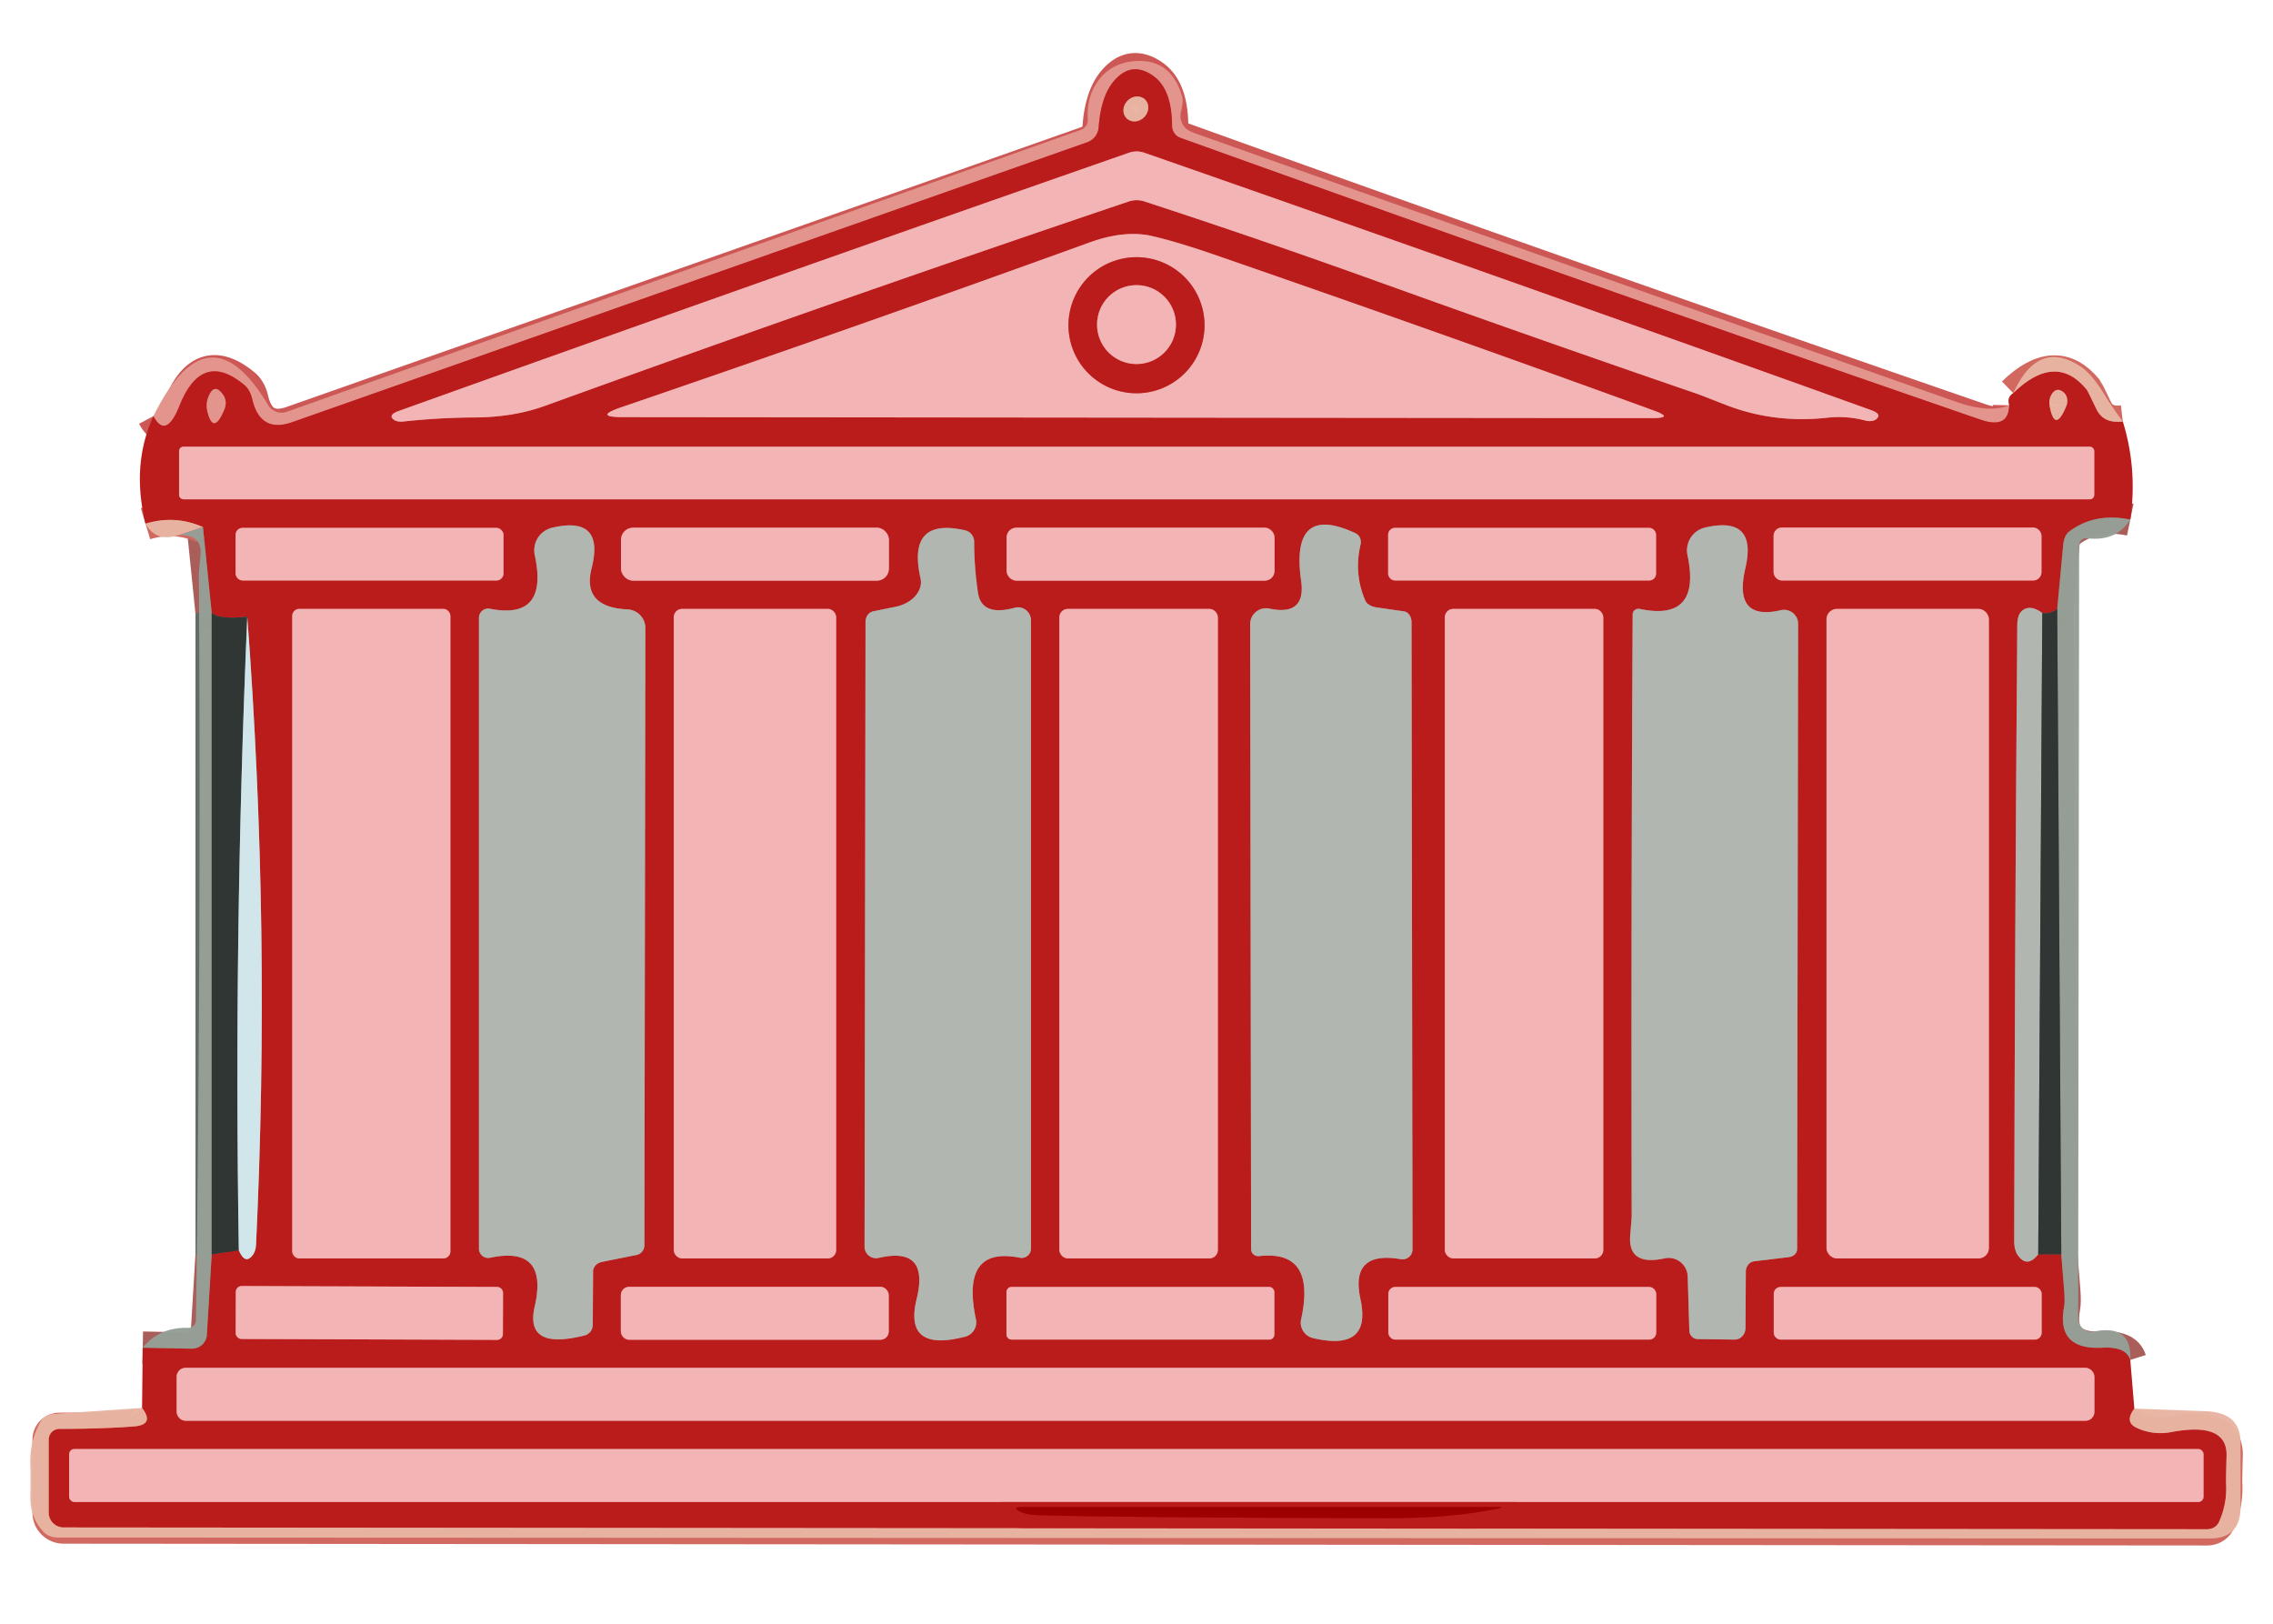 <?xml version="1.0" encoding="UTF-8" standalone="no"?>
<!DOCTYPE svg PUBLIC "-//W3C//DTD SVG 1.1//EN" "http://www.w3.org/Graphics/SVG/1.1/DTD/svg11.dtd">
<svg xmlns="http://www.w3.org/2000/svg" version="1.1" viewBox="0 0 140 100">
<g stroke-width="2.00" fill="none" stroke-linecap="butt">
<path stroke="#cd5754" stroke-opacity="0.996" vector-effect="non-scaling-stroke" d="
  M 123.75 24.96
  Q 123.72 26.45 121.97 25.84
  Q 97.21 17.30 72.71 8.49
  A 0.79 0.78 -81.0 0 1 72.19 7.76
  Q 72.18 5.49 71.04 4.68
  Q 69.69 3.72 68.61 4.99
  Q 67.81 5.92 67.67 7.84
  A 1.06 1.05 82.4 0 1 66.97 8.76
  Q 42.41 17.41 18.00 26.00
  Q 16.02 26.70 15.53 24.56
  A 1.72 1.16 -85.2 0 0 15.06 23.72
  Q 12.44 21.53 11.06 24.98
  Q 10.22 27.08 9.45 25.63"
/>
<path stroke="#d1675e" stroke-opacity="0.988" vector-effect="non-scaling-stroke" d="
  M 124.00 24.21
  Q 126.62 21.66 128.54 24.01
  Q 128.58 24.06 129.13 25.21
  Q 129.56 26.10 130.75 25.96"
/>
<path stroke="#a85c58" stroke-opacity="0.988" vector-effect="non-scaling-stroke" d="
  M 131.21 32.00
  Q 129.02 31.55 127.44 32.74
  A 1.25 0.76 82.9 0 0 127.08 33.55
  L 126.71 37.50"
/>
<path stroke="#752927" vector-effect="non-scaling-stroke" d="
  M 126.71 37.50
  Q 126.30 37.83 125.79 37.75"
/>
<path stroke="#b66966" vector-effect="non-scaling-stroke" d="
  M 125.79 37.75
  Q 125.05 37.21 124.56 37.60
  Q 124.25 37.85 124.25 38.51
  Q 124.10 57.47 124.06 76.43
  Q 124.06 77.04 124.33 77.37
  Q 124.88 78.08 125.54 77.25"
/>
<path stroke="#752927" vector-effect="non-scaling-stroke" d="
  M 125.54 77.25
  L 126.96 77.25"
/>
<path stroke="#a85c58" stroke-opacity="0.988" vector-effect="non-scaling-stroke" d="
  M 126.96 77.25
  L 127.14 79.51
  Q 127.19 80.20 127.13 80.50
  Q 126.64 83.15 129.50 83.00
  Q 130.95 82.92 131.21 83.75"
/>
<path stroke="#d1675e" stroke-opacity="0.988" vector-effect="non-scaling-stroke" d="
  M 131.46 86.75
  Q 130.84 87.57 131.59 87.93
  A 3.48 3.44 51.9 0 0 133.71 88.20
  Q 137.19 87.54 137.14 89.65
  Q 137.10 91.09 137.11 91.36
  Q 137.18 92.62 136.67 93.74
  A 0.82 0.75 11.0 0 1 135.94 94.18
  L 3.92 94.07
  A 0.92 0.91 -0.0 0 1 3.00 93.16
  L 3.00 88.66
  A 0.66 0.66 3.8 0 1 3.66 88.00
  Q 6.25 88.00 8.24 87.85
  Q 9.54 87.75 8.75 86.71"
/>
<path stroke="#a85c58" stroke-opacity="0.988" vector-effect="non-scaling-stroke" d="
  M 8.79 83.00
  L 11.79 83.06
  A 0.93 0.90 2.2 0 0 12.74 82.21
  L 13.04 77.25"
/>
<path stroke="#752927" vector-effect="non-scaling-stroke" d="
  M 13.04 77.25
  L 14.71 77.00"
/>
<path stroke="#c68183" vector-effect="non-scaling-stroke" d="
  M 14.71 77.00
  Q 15.10 77.92 15.57 77.29
  Q 15.75 77.05 15.77 76.66
  Q 16.69 57.33 15.23 37.98"
/>
<path stroke="#752927" vector-effect="non-scaling-stroke" d="
  M 15.23 37.98
  Q 13.49 38.17 13.04 37.75"
/>
<path stroke="#a85c58" stroke-opacity="0.988" vector-effect="non-scaling-stroke" d="
  M 13.04 37.75
  L 12.50 32.46"
/>
<path stroke="#d1675e" stroke-opacity="0.988" vector-effect="non-scaling-stroke" d="
  M 12.50 32.46
  Q 10.78 31.70 8.96 32.25"
/>
<path stroke="#818e8f" vector-effect="non-scaling-stroke" d="
  M 15.23 37.98
  Q 14.39 57.57 14.71 77.00"
/>
<path stroke="#626a64" stroke-opacity="0.988" vector-effect="non-scaling-stroke" d="
  M 13.04 37.75
  L 13.04 77.25"
/>
<path stroke="#626a64" stroke-opacity="0.988" vector-effect="non-scaling-stroke" d="
  M 126.96 77.25
  L 126.71 37.50"
/>
<path stroke="#717672" vector-effect="non-scaling-stroke" d="
  M 125.79 37.75
  L 125.54 77.25"
/>
<path stroke="#d1675e" stroke-opacity="0.988" vector-effect="non-scaling-stroke" d="
  M 69.396 7.292
  A 0.81 0.72 134.1 0 0 70.477 7.211
  A 0.81 0.72 134.1 0 0 70.524 6.128
  A 0.81 0.72 134.1 0 0 69.443 6.209
  A 0.81 0.72 134.1 0 0 69.396 7.292"
/>
<path stroke="#d66868" vector-effect="non-scaling-stroke" d="
  M 84.92 17.36
  Q 94.70 20.88 104.52 24.25
  Q 104.59 24.27 106.33 24.95
  Q 109.28 26.08 112.50 25.73
  Q 113.73 25.59 114.89 25.90
  A 0.86 0.55 24.8 0 0 115.57 25.81
  Q 115.93 25.50 115.25 25.26
  Q 93.13 17.31 70.49 9.41
  A 1.44 1.44 -45.5 0 0 69.53 9.41
  Q 46.97 17.28 24.56 25.31
  Q 23.92 25.54 24.21 25.81
  A 0.85 0.50 -17.0 0 0 24.84 25.96
  Q 27.06 25.72 29.28 25.71
  Q 31.65 25.69 33.58 24.99
  Q 51.48 18.50 69.52 12.41
  A 1.56 1.50 -44.4 0 1 70.47 12.40
  Q 77.73 14.77 84.92 17.36"
/>
<path stroke="#d66868" vector-effect="non-scaling-stroke" d="
  M 74.81 15.69
  Q 72.52 14.90 70.97 14.54
  Q 69.28 14.15 67.12 14.93
  Q 52.76 20.13 38.30 25.07
  Q 36.48 25.69 38.40 25.69
  L 101.76 25.75
  Q 103.15 25.75 101.85 25.28
  Q 88.41 20.39 74.81 15.69"
/>
<path stroke="#cd5754" stroke-opacity="0.996" vector-effect="non-scaling-stroke" d="
  M 12.78 25.36
  Q 13.15 26.83 13.82 25.21
  A 0.95 0.84 -53.0 0 0 13.75 24.33
  Q 13.18 23.50 12.81 24.51
  Q 12.67 24.92 12.78 25.36"
/>
<path stroke="#d1675e" stroke-opacity="0.988" vector-effect="non-scaling-stroke" d="
  M 126.26 25.09
  Q 126.58 26.66 127.26 25.03
  A 0.80 0.67 -59.6 0 0 127.12 24.18
  Q 126.67 23.79 126.36 24.30
  Q 126.16 24.63 126.26 25.09"
/>
<path stroke="#d66868" vector-effect="non-scaling-stroke" d="
  M 128.99 27.78
  A 0.27 0.27 0.0 0 0 128.72 27.51
  L 11.30 27.51
  A 0.27 0.27 0.0 0 0 11.03 27.78
  L 11.03 30.48
  A 0.27 0.27 0.0 0 0 11.30 30.75
  L 128.72 30.75
  A 0.27 0.27 0.0 0 0 128.99 30.48
  L 128.99 27.78"
/>
<path stroke="#d66868" vector-effect="non-scaling-stroke" d="
  M 31.01 32.94
  A 0.43 0.43 0.0 0 0 30.58 32.51
  L 14.94 32.51
  A 0.43 0.43 0.0 0 0 14.51 32.94
  L 14.51 35.32
  A 0.43 0.43 0.0 0 0 14.94 35.75
  L 30.58 35.75
  A 0.43 0.43 0.0 0 0 31.01 35.32
  L 31.01 32.94"
/>
<path stroke="#b66966" vector-effect="non-scaling-stroke" d="
  M 37.06 77.72
  L 39.20 77.29
  A 0.61 0.61 -5.8 0 0 39.69 76.69
  L 39.75 38.68
  A 1.15 1.15 1.3 0 0 38.65 37.53
  Q 35.83 37.40 36.44 34.99
  Q 37.26 31.74 34.01 32.50
  A 1.43 1.43 77.3 0 0 32.94 34.20
  Q 33.80 38.20 30.18 37.49
  A 0.57 0.57 -84.2 0 0 29.50 38.05
  L 29.50 76.90
  A 0.57 0.57 83.9 0 0 30.19 77.46
  Q 33.80 76.70 32.93 80.48
  Q 32.31 83.19 36.02 82.24
  A 0.68 0.66 82.8 0 0 36.51 81.59
  L 36.53 78.30
  A 0.67 0.59 -6.2 0 1 37.06 77.72"
/>
<path stroke="#d66868" vector-effect="non-scaling-stroke" d="
  M 54.75 33.24
  A 0.74 0.74 0.0 0 0 54.01 32.50
  L 38.99 32.50
  A 0.74 0.74 0.0 0 0 38.25 33.24
  L 38.25 35.02
  A 0.74 0.74 0.0 0 0 38.99 35.76
  L 54.01 35.76
  A 0.74 0.74 0.0 0 0 54.75 35.02
  L 54.75 33.24"
/>
<path stroke="#b66966" vector-effect="non-scaling-stroke" d="
  M 55.20 37.36
  L 53.78 37.65
  A 0.68 0.59 84.8 0 0 53.31 38.30
  L 53.25 76.78
  A 0.71 0.71 -6.5 0 0 54.12 77.47
  Q 57.26 76.74 56.46 79.99
  Q 55.64 83.31 59.45 82.32
  A 0.91 0.91 76.7 0 0 60.11 81.25
  Q 59.15 76.73 62.81 77.46
  A 0.58 0.57 5.8 0 0 63.50 76.90
  L 63.50 38.20
  A 0.80 0.79 82.5 0 0 62.50 37.43
  Q 60.44 37.99 60.23 36.47
  Q 60.00 34.88 60.00 33.36
  A 0.72 0.71 -84.0 0 0 59.44 32.66
  Q 55.84 31.84 56.70 35.63
  A 1.82 1.37 -12.1 0 1 55.20 37.36"
/>
<path stroke="#d66868" vector-effect="non-scaling-stroke" d="
  M 78.50 33.10
  A 0.60 0.60 0.0 0 0 77.90 32.50
  L 62.60 32.50
  A 0.60 0.60 0.0 0 0 62.00 33.10
  L 62.00 35.16
  A 0.60 0.60 0.0 0 0 62.60 35.76
  L 77.90 35.76
  A 0.60 0.60 0.0 0 0 78.50 35.16
  L 78.50 33.10"
/>
<path stroke="#b66966" vector-effect="non-scaling-stroke" d="
  M 84.09 36.98
  Q 83.38 35.33 83.80 33.54
  A 0.63 0.58 -71.2 0 0 83.49 32.84
  Q 79.46 30.96 80.14 35.77
  Q 80.45 37.96 78.18 37.48
  A 0.98 0.98 5.8 0 0 77.00 38.44
  L 77.06 76.93
  A 0.44 0.43 -3.5 0 0 77.55 77.36
  Q 81.08 76.96 80.14 81.25
  A 0.98 0.97 12.8 0 0 80.88 82.41
  Q 84.51 83.26 83.79 79.99
  Q 83.15 77.01 86.28 77.55
  A 0.62 0.61 4.8 0 0 87.00 76.95
  L 86.94 38.32
  A 0.69 0.54 -87.3 0 0 86.47 37.65
  L 84.80 37.41
  A 0.96 0.65 -2.7 0 1 84.09 36.98"
/>
<path stroke="#d66868" vector-effect="non-scaling-stroke" d="
  M 102.00 32.93
  A 0.42 0.42 0.0 0 0 101.58 32.51
  L 85.92 32.51
  A 0.42 0.42 0.0 0 0 85.50 32.93
  L 85.50 35.33
  A 0.42 0.42 0.0 0 0 85.92 35.75
  L 101.58 35.75
  A 0.42 0.42 0.0 0 0 102.00 35.33
  L 102.00 32.93"
/>
<path stroke="#b66966" vector-effect="non-scaling-stroke" d="
  M 108.04 77.68
  L 110.19 77.42
  A 0.57 0.48 -4.0 0 0 110.69 76.93
  L 110.75 38.42
  A 0.87 0.86 -6.6 0 0 109.68 37.58
  Q 106.74 38.26 107.50 35.00
  Q 108.26 31.74 105.02 32.49
  A 1.44 1.44 77.4 0 0 103.94 34.20
  Q 104.80 38.30 100.99 37.50
  A 0.36 0.35 6.0 0 0 100.56 37.84
  Q 100.46 56.36 100.50 74.91
  Q 100.50 75.00 100.41 76.07
  Q 100.25 77.99 102.52 77.50
  A 1.18 1.17 82.7 0 1 103.95 78.61
  L 104.05 81.94
  A 0.54 0.52 89.4 0 0 104.57 82.47
  L 106.84 82.50
  A 0.72 0.67 -90.0 0 0 107.51 81.78
  L 107.53 78.31
  A 0.65 0.58 87.6 0 1 108.04 77.68"
/>
<path stroke="#d66868" vector-effect="non-scaling-stroke" d="
  M 125.74 33.00
  A 0.51 0.51 0.0 0 0 125.23 32.49
  L 109.75 32.49
  A 0.51 0.51 0.0 0 0 109.24 33.00
  L 109.24 35.24
  A 0.51 0.51 0.0 0 0 109.75 35.75
  L 125.23 35.75
  A 0.51 0.51 0.0 0 0 125.74 35.24
  L 125.74 33.00"
/>
<path stroke="#d66868" vector-effect="non-scaling-stroke" d="
  M 27.74 37.93
  A 0.43 0.43 0.0 0 0 27.31 37.50
  L 18.43 37.50
  A 0.43 0.43 0.0 0 0 18.00 37.93
  L 18.00 77.07
  A 0.43 0.43 0.0 0 0 18.43 77.50
  L 27.31 77.50
  A 0.43 0.43 0.0 0 0 27.74 77.07
  L 27.74 37.93"
/>
<path stroke="#d66868" vector-effect="non-scaling-stroke" d="
  M 51.50 38.01
  A 0.51 0.51 0.0 0 0 50.99 37.50
  L 42.01 37.50
  A 0.51 0.51 0.0 0 0 41.50 38.01
  L 41.50 76.99
  A 0.51 0.51 0.0 0 0 42.01 77.50
  L 50.99 77.50
  A 0.51 0.51 0.0 0 0 51.50 76.99
  L 51.50 38.01"
/>
<path stroke="#d66868" vector-effect="non-scaling-stroke" d="
  M 75.01 38.02
  A 0.52 0.52 0.0 0 0 74.49 37.50
  L 65.77 37.50
  A 0.52 0.52 0.0 0 0 65.25 38.02
  L 65.25 76.98
  A 0.52 0.52 0.0 0 0 65.77 77.50
  L 74.49 77.50
  A 0.52 0.52 0.0 0 0 75.01 76.98
  L 75.01 38.02"
/>
<path stroke="#d66868" vector-effect="non-scaling-stroke" d="
  M 98.75 38.02
  A 0.52 0.52 0.0 0 0 98.23 37.50
  L 89.51 37.50
  A 0.52 0.52 0.0 0 0 88.99 38.02
  L 88.99 76.98
  A 0.52 0.52 0.0 0 0 89.51 77.50
  L 98.23 77.50
  A 0.52 0.52 0.0 0 0 98.75 76.98
  L 98.75 38.02"
/>
<path stroke="#d66868" vector-effect="non-scaling-stroke" d="
  M 122.50 38.14
  A 0.64 0.64 0.0 0 0 121.86 37.50
  L 113.14 37.50
  A 0.64 0.64 0.0 0 0 112.50 38.14
  L 112.50 76.86
  A 0.64 0.64 0.0 0 0 113.14 77.50
  L 121.86 77.50
  A 0.64 0.64 0.0 0 0 122.50 76.86
  L 122.50 38.14"
/>
<path stroke="#d66868" vector-effect="non-scaling-stroke" d="
  M 30.984 79.619
  A 0.36 0.36 0.0 0 0 30.626 79.257
  L 14.886 79.203
  A 0.36 0.36 0.0 0 0 14.524 79.561
  L 14.516 82.101
  A 0.36 0.36 0.0 0 0 14.874 82.463
  L 30.614 82.517
  A 0.36 0.36 0.0 0 0 30.976 82.159
  L 30.984 79.619"
/>
<path stroke="#d66868" vector-effect="non-scaling-stroke" d="
  M 54.74 79.76
  A 0.51 0.51 0.0 0 0 54.23 79.25
  L 38.75 79.25
  A 0.51 0.51 0.0 0 0 38.24 79.76
  L 38.24 82.00
  A 0.51 0.51 0.0 0 0 38.75 82.51
  L 54.23 82.51
  A 0.51 0.51 0.0 0 0 54.74 82.00
  L 54.74 79.76"
/>
<path stroke="#d66868" vector-effect="non-scaling-stroke" d="
  M 78.49 79.57
  A 0.31 0.31 0.0 0 0 78.18 79.26
  L 62.30 79.26
  A 0.31 0.31 0.0 0 0 61.99 79.57
  L 61.99 82.19
  A 0.31 0.31 0.0 0 0 62.30 82.50
  L 78.18 82.50
  A 0.31 0.31 0.0 0 0 78.49 82.19
  L 78.49 79.57"
/>
<path stroke="#d66868" vector-effect="non-scaling-stroke" d="
  M 102.01 79.69
  A 0.43 0.43 0.0 0 0 101.58 79.26
  L 85.94 79.26
  A 0.43 0.43 0.0 0 0 85.51 79.69
  L 85.51 82.07
  A 0.43 0.43 0.0 0 0 85.94 82.50
  L 101.58 82.50
  A 0.43 0.43 0.0 0 0 102.01 82.07
  L 102.01 79.69"
/>
<path stroke="#d66868" vector-effect="non-scaling-stroke" d="
  M 125.75 79.68
  A 0.42 0.42 0.0 0 0 125.33 79.26
  L 109.67 79.26
  A 0.42 0.42 0.0 0 0 109.25 79.68
  L 109.25 82.08
  A 0.42 0.42 0.0 0 0 109.67 82.50
  L 125.33 82.50
  A 0.42 0.42 0.0 0 0 125.75 82.08
  L 125.75 79.68"
/>
<path stroke="#d66868" vector-effect="non-scaling-stroke" d="
  M 129.00 84.79
  A 0.55 0.55 0.0 0 0 128.45 84.24
  L 11.43 84.24
  A 0.55 0.55 0.0 0 0 10.88 84.79
  L 10.88 86.95
  A 0.55 0.55 0.0 0 0 11.43 87.50
  L 128.45 87.50
  A 0.55 0.55 0.0 0 0 129.00 86.95
  L 129.00 84.79"
/>
<path stroke="#d66868" vector-effect="non-scaling-stroke" d="
  M 135.72 89.56
  A 0.32 0.32 0.0 0 0 135.40 89.24
  L 4.58 89.24
  A 0.32 0.32 0.0 0 0 4.26 89.56
  L 4.26 92.18
  A 0.32 0.32 0.0 0 0 4.58 92.50
  L 135.40 92.50
  A 0.32 0.32 0.0 0 0 135.72 92.18
  L 135.72 89.56"
/>
<path stroke="#ab0e0e" vector-effect="non-scaling-stroke" d="
  M 63.94 93.31
  Q 68.84 93.46 85.25 93.50
  Q 89.35 93.51 92.19 92.92
  Q 92.74 92.81 92.19 92.81
  L 63.05 92.81
  Q 62.19 92.81 62.94 93.14
  Q 63.29 93.29 63.94 93.31"
/>
<path stroke="#d66868" vector-effect="non-scaling-stroke" d="
  M 74.19 20.03
  A 4.19 4.19 0.0 0 0 70.00 15.84
  A 4.19 4.19 0.0 0 0 65.81 20.03
  A 4.19 4.19 0.0 0 0 70.00 24.22
  A 4.19 4.19 0.0 0 0 74.19 20.03"
/>
<path stroke="#d66868" vector-effect="non-scaling-stroke" d="
  M 72.43 19.99
  A 2.43 2.43 0.0 0 0 70.00 17.56
  A 2.43 2.43 0.0 0 0 67.57 19.99
  A 2.43 2.43 0.0 0 0 70.00 22.42
  A 2.43 2.43 0.0 0 0 72.43 19.99"
/>
</g>
<path fill="#e1948d" fill-opacity="0.992" d="
  M 123.75 24.96
  Q 123.72 26.45 121.97 25.84
  Q 97.21 17.30 72.71 8.49
  A 0.79 0.78 -81.0 0 1 72.19 7.76
  Q 72.18 5.49 71.04 4.68
  Q 69.69 3.72 68.61 4.99
  Q 67.81 5.92 67.67 7.84
  A 1.06 1.05 82.4 0 1 66.97 8.76
  Q 42.41 17.41 18.00 26.00
  Q 16.02 26.70 15.53 24.56
  A 1.72 1.16 -85.2 0 0 15.06 23.72
  Q 12.44 21.53 11.06 24.98
  Q 10.22 27.08 9.45 25.63
  Q 12.83 18.77 16.51 24.94
  A 0.97 0.97 64.7 0 0 17.67 25.36
  L 66.59 7.99
  A 0.68 0.62 78.7 0 0 67.00 7.31
  Q 66.91 5.93 67.70 4.90
  Q 68.43 3.94 69.73 3.78
  Q 72.09 3.50 72.82 5.96
  A 1.46 0.35 -71.7 0 1 72.74 6.89
  Q 72.63 7.35 72.91 7.76
  Q 73.10 8.03 73.58 8.20
  Q 97.03 16.50 120.50 24.75
  Q 122.52 25.46 123.75 24.96
  Z"
/>
<path fill="#ba1b1b" d="
  M 123.75 24.96
  Q 123.60 24.46 124.00 24.21
  Q 126.62 21.66 128.54 24.01
  Q 128.58 24.06 129.13 25.21
  Q 129.56 26.10 130.75 25.96
  Q 131.66 28.90 131.21 32.00
  Q 129.02 31.55 127.44 32.74
  A 1.25 0.76 82.9 0 0 127.08 33.55
  L 126.71 37.50
  Q 126.30 37.83 125.79 37.75
  Q 125.05 37.21 124.56 37.60
  Q 124.25 37.85 124.25 38.51
  Q 124.10 57.47 124.06 76.43
  Q 124.06 77.04 124.33 77.37
  Q 124.88 78.08 125.54 77.25
  L 126.96 77.25
  L 127.14 79.51
  Q 127.19 80.20 127.13 80.50
  Q 126.64 83.15 129.50 83.00
  Q 130.95 82.92 131.21 83.75
  L 131.46 86.75
  Q 130.84 87.57 131.59 87.93
  A 3.48 3.44 51.9 0 0 133.71 88.20
  Q 137.19 87.54 137.14 89.65
  Q 137.10 91.09 137.11 91.36
  Q 137.18 92.62 136.67 93.74
  A 0.82 0.75 11.0 0 1 135.94 94.18
  L 3.92 94.07
  A 0.92 0.91 -0.0 0 1 3.00 93.16
  L 3.00 88.66
  A 0.66 0.66 3.8 0 1 3.66 88.00
  Q 6.25 88.00 8.24 87.85
  Q 9.54 87.75 8.75 86.71
  L 8.79 83.00
  L 11.79 83.06
  A 0.93 0.90 2.2 0 0 12.74 82.21
  L 13.04 77.25
  L 14.71 77.00
  Q 15.10 77.92 15.57 77.29
  Q 15.75 77.05 15.77 76.66
  Q 16.69 57.33 15.23 37.98
  Q 13.49 38.17 13.04 37.75
  L 12.50 32.46
  Q 10.78 31.70 8.96 32.25
  Q 8.08 28.61 9.45 25.63
  Q 10.22 27.08 11.06 24.98
  Q 12.44 21.53 15.06 23.72
  A 1.72 1.16 -85.2 0 1 15.53 24.56
  Q 16.02 26.70 18.00 26.00
  Q 42.41 17.41 66.97 8.76
  A 1.06 1.05 82.4 0 0 67.67 7.84
  Q 67.81 5.92 68.61 4.99
  Q 69.69 3.72 71.04 4.68
  Q 72.18 5.49 72.19 7.76
  A 0.79 0.78 -81.0 0 0 72.71 8.49
  Q 97.21 17.30 121.97 25.84
  Q 123.72 26.45 123.75 24.96
  Z
  M 69.396 7.292
  A 0.81 0.72 134.1 0 0 70.477 7.211
  A 0.81 0.72 134.1 0 0 70.524 6.128
  A 0.81 0.72 134.1 0 0 69.443 6.209
  A 0.81 0.72 134.1 0 0 69.396 7.292
  Z
  M 84.92 17.36
  Q 94.70 20.88 104.52 24.25
  Q 104.59 24.27 106.33 24.95
  Q 109.28 26.08 112.50 25.73
  Q 113.73 25.59 114.89 25.90
  A 0.86 0.55 24.8 0 0 115.57 25.81
  Q 115.93 25.50 115.25 25.26
  Q 93.13 17.31 70.49 9.41
  A 1.44 1.44 -45.5 0 0 69.53 9.41
  Q 46.97 17.28 24.56 25.31
  Q 23.92 25.54 24.21 25.81
  A 0.85 0.50 -17.0 0 0 24.84 25.96
  Q 27.06 25.72 29.28 25.71
  Q 31.65 25.69 33.58 24.99
  Q 51.48 18.50 69.52 12.41
  A 1.56 1.50 -44.4 0 1 70.47 12.40
  Q 77.73 14.77 84.92 17.36
  Z
  M 74.81 15.69
  Q 72.52 14.90 70.97 14.54
  Q 69.28 14.15 67.12 14.93
  Q 52.76 20.13 38.30 25.07
  Q 36.48 25.69 38.40 25.69
  L 101.76 25.75
  Q 103.15 25.75 101.85 25.28
  Q 88.41 20.39 74.81 15.69
  Z
  M 12.78 25.36
  Q 13.15 26.83 13.82 25.21
  A 0.95 0.84 -53.0 0 0 13.75 24.33
  Q 13.18 23.50 12.81 24.51
  Q 12.67 24.92 12.78 25.36
  Z
  M 126.26 25.09
  Q 126.58 26.66 127.26 25.03
  A 0.80 0.67 -59.6 0 0 127.12 24.18
  Q 126.67 23.79 126.36 24.30
  Q 126.16 24.63 126.26 25.09
  Z
  M 128.99 27.78
  A 0.27 0.27 0.0 0 0 128.72 27.51
  L 11.30 27.51
  A 0.27 0.27 0.0 0 0 11.03 27.78
  L 11.03 30.48
  A 0.27 0.27 0.0 0 0 11.30 30.75
  L 128.72 30.75
  A 0.27 0.27 0.0 0 0 128.99 30.48
  L 128.99 27.78
  Z
  M 31.01 32.94
  A 0.43 0.43 0.0 0 0 30.58 32.51
  L 14.94 32.51
  A 0.43 0.43 0.0 0 0 14.51 32.94
  L 14.51 35.32
  A 0.43 0.43 0.0 0 0 14.94 35.75
  L 30.58 35.75
  A 0.43 0.43 0.0 0 0 31.01 35.32
  L 31.01 32.94
  Z
  M 37.06 77.72
  L 39.20 77.29
  A 0.61 0.61 -5.8 0 0 39.69 76.69
  L 39.75 38.68
  A 1.15 1.15 1.3 0 0 38.65 37.53
  Q 35.83 37.40 36.44 34.99
  Q 37.26 31.74 34.01 32.50
  A 1.43 1.43 77.3 0 0 32.94 34.20
  Q 33.80 38.20 30.18 37.49
  A 0.57 0.57 -84.2 0 0 29.50 38.05
  L 29.50 76.90
  A 0.57 0.57 83.9 0 0 30.19 77.46
  Q 33.80 76.70 32.93 80.48
  Q 32.31 83.19 36.02 82.24
  A 0.68 0.66 82.8 0 0 36.51 81.59
  L 36.53 78.30
  A 0.67 0.59 -6.2 0 1 37.06 77.72
  Z
  M 54.75 33.24
  A 0.74 0.74 0.0 0 0 54.01 32.50
  L 38.99 32.50
  A 0.74 0.74 0.0 0 0 38.25 33.24
  L 38.25 35.02
  A 0.74 0.74 0.0 0 0 38.99 35.76
  L 54.01 35.76
  A 0.74 0.74 0.0 0 0 54.75 35.02
  L 54.75 33.24
  Z
  M 55.20 37.36
  L 53.78 37.65
  A 0.68 0.59 84.8 0 0 53.31 38.30
  L 53.25 76.78
  A 0.71 0.71 -6.5 0 0 54.12 77.47
  Q 57.26 76.74 56.46 79.99
  Q 55.64 83.31 59.45 82.32
  A 0.91 0.91 76.7 0 0 60.11 81.25
  Q 59.15 76.73 62.81 77.46
  A 0.58 0.57 5.8 0 0 63.50 76.90
  L 63.50 38.20
  A 0.80 0.79 82.5 0 0 62.50 37.43
  Q 60.44 37.99 60.23 36.47
  Q 60.00 34.88 60.00 33.36
  A 0.72 0.71 -84.0 0 0 59.44 32.66
  Q 55.84 31.84 56.70 35.63
  A 1.82 1.37 -12.1 0 1 55.20 37.36
  Z
  M 78.50 33.10
  A 0.60 0.60 0.0 0 0 77.90 32.50
  L 62.60 32.50
  A 0.60 0.60 0.0 0 0 62.00 33.10
  L 62.00 35.16
  A 0.60 0.60 0.0 0 0 62.60 35.76
  L 77.90 35.76
  A 0.60 0.60 0.0 0 0 78.50 35.16
  L 78.50 33.10
  Z
  M 84.09 36.98
  Q 83.38 35.33 83.80 33.54
  A 0.63 0.58 -71.2 0 0 83.49 32.84
  Q 79.46 30.96 80.14 35.77
  Q 80.45 37.96 78.18 37.48
  A 0.98 0.98 5.8 0 0 77.00 38.44
  L 77.06 76.93
  A 0.44 0.43 -3.5 0 0 77.55 77.36
  Q 81.08 76.96 80.14 81.25
  A 0.98 0.97 12.8 0 0 80.88 82.41
  Q 84.51 83.26 83.79 79.99
  Q 83.15 77.01 86.28 77.55
  A 0.62 0.61 4.8 0 0 87.00 76.95
  L 86.94 38.32
  A 0.69 0.54 -87.3 0 0 86.47 37.65
  L 84.80 37.41
  A 0.96 0.65 -2.7 0 1 84.09 36.98
  Z
  M 102.00 32.93
  A 0.42 0.42 0.0 0 0 101.58 32.51
  L 85.92 32.51
  A 0.42 0.42 0.0 0 0 85.50 32.93
  L 85.50 35.33
  A 0.42 0.42 0.0 0 0 85.92 35.75
  L 101.58 35.75
  A 0.42 0.42 0.0 0 0 102.00 35.33
  L 102.00 32.93
  Z
  M 108.04 77.68
  L 110.19 77.42
  A 0.57 0.48 -4.0 0 0 110.69 76.93
  L 110.75 38.42
  A 0.87 0.86 -6.6 0 0 109.68 37.58
  Q 106.74 38.26 107.50 35.00
  Q 108.26 31.74 105.02 32.49
  A 1.44 1.44 77.4 0 0 103.94 34.20
  Q 104.80 38.30 100.99 37.50
  A 0.36 0.35 6.0 0 0 100.56 37.84
  Q 100.46 56.36 100.50 74.91
  Q 100.50 75.00 100.41 76.07
  Q 100.25 77.99 102.52 77.50
  A 1.18 1.17 82.7 0 1 103.95 78.61
  L 104.05 81.94
  A 0.54 0.52 89.4 0 0 104.57 82.47
  L 106.84 82.50
  A 0.72 0.67 -90.0 0 0 107.51 81.78
  L 107.53 78.31
  A 0.65 0.58 87.6 0 1 108.04 77.68
  Z
  M 125.74 33.00
  A 0.51 0.51 0.0 0 0 125.23 32.49
  L 109.75 32.49
  A 0.51 0.51 0.0 0 0 109.24 33.00
  L 109.24 35.24
  A 0.51 0.51 0.0 0 0 109.75 35.75
  L 125.23 35.75
  A 0.51 0.51 0.0 0 0 125.74 35.24
  L 125.74 33.00
  Z
  M 27.74 37.93
  A 0.43 0.43 0.0 0 0 27.31 37.50
  L 18.43 37.50
  A 0.43 0.43 0.0 0 0 18.00 37.93
  L 18.00 77.07
  A 0.43 0.43 0.0 0 0 18.43 77.50
  L 27.31 77.50
  A 0.43 0.43 0.0 0 0 27.74 77.07
  L 27.74 37.93
  Z
  M 51.50 38.01
  A 0.51 0.51 0.0 0 0 50.99 37.50
  L 42.01 37.50
  A 0.51 0.51 0.0 0 0 41.50 38.01
  L 41.50 76.99
  A 0.51 0.51 0.0 0 0 42.01 77.50
  L 50.99 77.50
  A 0.51 0.51 0.0 0 0 51.50 76.99
  L 51.50 38.01
  Z
  M 75.01 38.02
  A 0.52 0.52 0.0 0 0 74.49 37.50
  L 65.77 37.50
  A 0.52 0.52 0.0 0 0 65.25 38.02
  L 65.25 76.98
  A 0.52 0.52 0.0 0 0 65.77 77.50
  L 74.49 77.50
  A 0.52 0.52 0.0 0 0 75.01 76.98
  L 75.01 38.02
  Z
  M 98.75 38.02
  A 0.52 0.52 0.0 0 0 98.23 37.50
  L 89.51 37.50
  A 0.52 0.52 0.0 0 0 88.99 38.02
  L 88.99 76.98
  A 0.52 0.52 0.0 0 0 89.51 77.50
  L 98.23 77.50
  A 0.52 0.52 0.0 0 0 98.75 76.98
  L 98.75 38.02
  Z
  M 122.50 38.14
  A 0.64 0.64 0.0 0 0 121.86 37.50
  L 113.14 37.50
  A 0.64 0.64 0.0 0 0 112.50 38.14
  L 112.50 76.86
  A 0.64 0.64 0.0 0 0 113.14 77.50
  L 121.86 77.50
  A 0.64 0.64 0.0 0 0 122.50 76.86
  L 122.50 38.14
  Z
  M 30.984 79.619
  A 0.36 0.36 0.0 0 0 30.626 79.257
  L 14.886 79.203
  A 0.36 0.36 0.0 0 0 14.524 79.561
  L 14.516 82.101
  A 0.36 0.36 0.0 0 0 14.874 82.463
  L 30.614 82.517
  A 0.36 0.36 0.0 0 0 30.976 82.159
  L 30.984 79.619
  Z
  M 54.74 79.76
  A 0.51 0.51 0.0 0 0 54.23 79.25
  L 38.75 79.25
  A 0.51 0.51 0.0 0 0 38.24 79.76
  L 38.24 82.00
  A 0.51 0.51 0.0 0 0 38.75 82.51
  L 54.23 82.51
  A 0.51 0.51 0.0 0 0 54.74 82.00
  L 54.74 79.76
  Z
  M 78.49 79.57
  A 0.31 0.31 0.0 0 0 78.18 79.26
  L 62.30 79.26
  A 0.31 0.31 0.0 0 0 61.99 79.57
  L 61.99 82.19
  A 0.31 0.31 0.0 0 0 62.30 82.50
  L 78.18 82.50
  A 0.31 0.31 0.0 0 0 78.49 82.19
  L 78.49 79.57
  Z
  M 102.01 79.69
  A 0.43 0.43 0.0 0 0 101.58 79.26
  L 85.94 79.26
  A 0.43 0.43 0.0 0 0 85.51 79.69
  L 85.51 82.07
  A 0.43 0.43 0.0 0 0 85.94 82.50
  L 101.58 82.50
  A 0.43 0.43 0.0 0 0 102.01 82.07
  L 102.01 79.69
  Z
  M 125.75 79.68
  A 0.42 0.42 0.0 0 0 125.33 79.26
  L 109.67 79.26
  A 0.42 0.42 0.0 0 0 109.25 79.68
  L 109.25 82.08
  A 0.42 0.42 0.0 0 0 109.67 82.50
  L 125.33 82.50
  A 0.42 0.42 0.0 0 0 125.75 82.08
  L 125.75 79.68
  Z
  M 129.00 84.79
  A 0.55 0.55 0.0 0 0 128.45 84.24
  L 11.43 84.24
  A 0.55 0.55 0.0 0 0 10.88 84.79
  L 10.88 86.95
  A 0.55 0.55 0.0 0 0 11.43 87.50
  L 128.45 87.50
  A 0.55 0.55 0.0 0 0 129.00 86.95
  L 129.00 84.79
  Z
  M 135.72 89.56
  A 0.32 0.32 0.0 0 0 135.40 89.24
  L 4.58 89.24
  A 0.32 0.32 0.0 0 0 4.26 89.56
  L 4.26 92.18
  A 0.32 0.32 0.0 0 0 4.58 92.50
  L 135.40 92.50
  A 0.32 0.32 0.0 0 0 135.72 92.18
  L 135.72 89.56
  Z
  M 63.94 93.31
  Q 68.84 93.46 85.25 93.50
  Q 89.35 93.51 92.19 92.92
  Q 92.74 92.81 92.19 92.81
  L 63.05 92.81
  Q 62.19 92.81 62.94 93.14
  Q 63.29 93.29 63.94 93.31
  Z"
/>
<ellipse fill="#e9b5a3" fill-opacity="0.973" cx="0.00" cy="0.00" transform="translate(69.96,6.71) rotate(134.1)" rx="0.81" ry="0.72"/>
<path fill="#f2b4b4" d="
  M 84.92 17.36
  Q 77.73 14.77 70.47 12.40
  A 1.56 1.50 -44.4 0 0 69.52 12.41
  Q 51.48 18.50 33.58 24.99
  Q 31.65 25.69 29.28 25.71
  Q 27.06 25.72 24.84 25.96
  A 0.85 0.50 -17.0 0 1 24.21 25.81
  Q 23.92 25.54 24.56 25.31
  Q 46.97 17.28 69.53 9.41
  A 1.44 1.44 -45.5 0 1 70.49 9.41
  Q 93.13 17.31 115.25 25.26
  Q 115.93 25.50 115.57 25.81
  A 0.86 0.55 24.8 0 1 114.89 25.90
  Q 113.73 25.59 112.50 25.73
  Q 109.28 26.08 106.33 24.95
  Q 104.59 24.27 104.52 24.25
  Q 94.70 20.88 84.92 17.36
  Z"
/>
<path fill="#f2b4b4" d="
  M 74.81 15.69
  Q 88.41 20.39 101.85 25.28
  Q 103.15 25.75 101.76 25.75
  L 38.40 25.69
  Q 36.48 25.69 38.30 25.07
  Q 52.76 20.13 67.12 14.93
  Q 69.28 14.15 70.97 14.54
  Q 72.52 14.90 74.81 15.69
  Z
  M 74.19 20.03
  A 4.19 4.19 0.0 0 0 70.00 15.84
  A 4.19 4.19 0.0 0 0 65.81 20.03
  A 4.19 4.19 0.0 0 0 70.00 24.22
  A 4.19 4.19 0.0 0 0 74.19 20.03
  Z"
/>
<path fill="#ba1b1b" d="
  M 74.19 20.03
  A 4.19 4.19 0.0 0 1 70.00 24.22
  A 4.19 4.19 0.0 0 1 65.81 20.03
  A 4.19 4.19 0.0 0 1 70.00 15.84
  A 4.19 4.19 0.0 0 1 74.19 20.03
  Z
  M 72.43 19.99
  A 2.43 2.43 0.0 0 0 70.00 17.56
  A 2.43 2.43 0.0 0 0 67.57 19.99
  A 2.43 2.43 0.0 0 0 70.00 22.42
  A 2.43 2.43 0.0 0 0 72.43 19.99
  Z"
/>
<circle fill="#f2b4b4" cx="70.00" cy="19.99" r="2.43"/>
<path fill="#e9b5a3" fill-opacity="0.973" d="
  M 130.75 25.96
  Q 129.56 26.10 129.13 25.21
  Q 128.58 24.06 128.54 24.01
  Q 126.62 21.66 124.00 24.21
  Q 125.54 20.84 128.16 22.58
  Q 128.84 23.04 129.54 24.18
  Q 130.10 25.10 130.75 25.96
  Z"
/>
<path fill="#e1948d" fill-opacity="0.992" d="
  M 12.81 24.51
  Q 13.18 23.50 13.75 24.33
  A 0.95 0.84 -53.0 0 1 13.82 25.21
  Q 13.15 26.83 12.78 25.36
  Q 12.67 24.92 12.81 24.51
  Z"
/>
<path fill="#e9b5a3" fill-opacity="0.973" d="
  M 126.36 24.30
  Q 126.67 23.79 127.12 24.18
  A 0.80 0.67 -59.6 0 1 127.26 25.03
  Q 126.58 26.66 126.26 25.09
  Q 126.16 24.63 126.36 24.30
  Z"
/>
<rect fill="#f2b4b4" x="11.03" y="27.51" width="117.96" height="3.24" rx="0.27"/>
<path fill="#e9b5a3" fill-opacity="0.973" d="
  M 12.50 32.46
  L 11.00 32.96
  Q 9.61 33.42 8.96 32.25
  Q 10.78 31.70 12.50 32.46
  Z"
/>
<path fill="#969f96" fill-opacity="0.976" d="
  M 131.21 32.00
  Q 130.34 33.37 128.55 33.15
  A 0.44 0.42 3.7 0 0 128.06 33.56
  L 128.00 81.20
  A 0.82 0.82 -5.8 0 0 128.98 82.00
  Q 131.32 81.54 131.21 83.75
  Q 130.95 82.92 129.50 83.00
  Q 126.64 83.15 127.13 80.50
  Q 127.19 80.20 127.14 79.51
  L 126.96 77.25
  L 126.71 37.50
  L 127.08 33.55
  A 1.25 0.76 82.9 0 1 127.44 32.74
  Q 129.02 31.55 131.21 32.00
  Z"
/>
<path fill="#969f96" fill-opacity="0.976" d="
  M 12.50 32.46
  L 13.04 37.75
  L 13.04 77.25
  L 12.74 82.21
  A 0.93 0.90 2.2 0 1 11.79 83.06
  L 8.79 83.00
  Q 9.82 81.73 11.57 81.78
  A 0.49 0.48 1.2 0 0 12.07 81.31
  Q 12.39 58.30 12.25 35.28
  Q 12.25 35.16 12.35 34.24
  Q 12.49 32.90 11.00 32.96
  L 12.50 32.46
  Z"
/>
<rect fill="#f2b4b4" x="14.51" y="32.51" width="16.50" height="3.24" rx="0.43"/>
<path fill="#b2b6b1" d="
  M 36.53 78.30
  L 36.51 81.59
  A 0.68 0.66 82.8 0 1 36.02 82.24
  Q 32.31 83.19 32.93 80.48
  Q 33.80 76.70 30.19 77.46
  A 0.57 0.57 83.9 0 1 29.50 76.90
  L 29.50 38.05
  A 0.57 0.57 -84.2 0 1 30.18 37.49
  Q 33.80 38.20 32.94 34.20
  A 1.43 1.43 77.3 0 1 34.01 32.50
  Q 37.26 31.74 36.44 34.99
  Q 35.83 37.40 38.65 37.53
  A 1.15 1.15 1.3 0 1 39.75 38.68
  L 39.69 76.69
  A 0.61 0.61 -5.8 0 1 39.20 77.29
  L 37.06 77.72
  A 0.67 0.59 -6.2 0 0 36.53 78.30
  Z"
/>
<rect fill="#f2b4b4" x="38.25" y="32.50" width="16.50" height="3.26" rx="0.74"/>
<path fill="#b2b6b1" d="
  M 55.20 37.36
  A 1.82 1.37 -12.1 0 0 56.70 35.63
  Q 55.84 31.84 59.44 32.66
  A 0.72 0.71 -84.0 0 1 60.00 33.36
  Q 60.00 34.88 60.23 36.47
  Q 60.44 37.99 62.50 37.43
  A 0.80 0.79 82.5 0 1 63.50 38.20
  L 63.50 76.90
  A 0.58 0.57 5.8 0 1 62.81 77.46
  Q 59.15 76.73 60.11 81.25
  A 0.91 0.91 76.7 0 1 59.45 82.32
  Q 55.64 83.31 56.46 79.99
  Q 57.26 76.74 54.12 77.47
  A 0.71 0.71 -6.5 0 1 53.25 76.78
  L 53.31 38.30
  A 0.68 0.59 84.8 0 1 53.78 37.65
  L 55.20 37.36
  Z"
/>
<rect fill="#f2b4b4" x="62.00" y="32.50" width="16.50" height="3.26" rx="0.60"/>
<path fill="#b2b6b1" d="
  M 84.80 37.41
  L 86.47 37.65
  A 0.69 0.54 -87.3 0 1 86.94 38.32
  L 87.00 76.95
  A 0.62 0.61 4.8 0 1 86.28 77.55
  Q 83.15 77.01 83.79 79.99
  Q 84.51 83.26 80.88 82.41
  A 0.98 0.97 12.8 0 1 80.14 81.25
  Q 81.08 76.96 77.55 77.36
  A 0.44 0.43 -3.5 0 1 77.06 76.93
  L 77.00 38.44
  A 0.98 0.98 5.8 0 1 78.18 37.48
  Q 80.45 37.96 80.14 35.77
  Q 79.46 30.96 83.49 32.84
  A 0.63 0.58 -71.2 0 1 83.80 33.54
  Q 83.38 35.33 84.09 36.98
  A 0.96 0.65 -2.7 0 0 84.80 37.41
  Z"
/>
<rect fill="#f2b4b4" x="85.50" y="32.51" width="16.50" height="3.24" rx="0.42"/>
<path fill="#b2b6b1" d="
  M 107.53 78.31
  L 107.51 81.78
  A 0.72 0.67 -90.0 0 1 106.84 82.50
  L 104.57 82.47
  A 0.54 0.52 89.4 0 1 104.05 81.94
  L 103.95 78.61
  A 1.18 1.17 82.7 0 0 102.52 77.50
  Q 100.25 77.99 100.41 76.07
  Q 100.50 75.00 100.50 74.91
  Q 100.46 56.36 100.56 37.84
  A 0.36 0.35 6.0 0 1 100.99 37.50
  Q 104.80 38.30 103.94 34.20
  A 1.44 1.44 77.4 0 1 105.02 32.49
  Q 108.26 31.74 107.50 35.00
  Q 106.74 38.26 109.68 37.58
  A 0.87 0.86 -6.6 0 1 110.75 38.42
  L 110.69 76.93
  A 0.57 0.48 -4.0 0 1 110.19 77.42
  L 108.04 77.68
  A 0.65 0.58 87.6 0 0 107.53 78.31
  Z"
/>
<rect fill="#f2b4b4" x="109.24" y="32.49" width="16.50" height="3.26" rx="0.51"/>
<rect fill="#f2b4b4" x="18.00" y="37.50" width="9.74" height="40.00" rx="0.43"/>
<rect fill="#f2b4b4" x="41.50" y="37.50" width="10.00" height="40.00" rx="0.51"/>
<rect fill="#f2b4b4" x="65.25" y="37.50" width="9.76" height="40.00" rx="0.52"/>
<rect fill="#f2b4b4" x="88.99" y="37.50" width="9.76" height="40.00" rx="0.52"/>
<rect fill="#f2b4b4" x="112.50" y="37.50" width="10.00" height="40.00" rx="0.64"/>
<path fill="#b2b6b1" d="
  M 125.79 37.75
  L 125.54 77.25
  Q 124.88 78.08 124.33 77.37
  Q 124.06 77.04 124.06 76.43
  Q 124.10 57.47 124.25 38.51
  Q 124.25 37.85 124.56 37.60
  Q 125.05 37.21 125.79 37.75
  Z"
/>
<path fill="#303633" d="
  M 126.71 37.50
  L 126.96 77.25
  L 125.54 77.25
  L 125.79 37.75
  Q 126.30 37.83 126.71 37.50
  Z"
/>
<path fill="#303633" d="
  M 13.04 37.75
  Q 13.49 38.17 15.23 37.98
  Q 14.39 57.57 14.71 77.00
  L 13.04 77.25
  L 13.04 37.75
  Z"
/>
<path fill="#d1e6ea" d="
  M 14.71 77.00
  Q 14.39 57.57 15.23 37.98
  Q 16.69 57.33 15.77 76.66
  Q 15.75 77.05 15.57 77.29
  Q 15.10 77.92 14.71 77.00
  Z"
/>
<rect fill="#f2b4b4" x="-8.23" y="-1.63" transform="translate(22.75,80.86) rotate(0.2)" width="16.46" height="3.26" rx="0.36"/>
<rect fill="#f2b4b4" x="38.24" y="79.25" width="16.50" height="3.26" rx="0.51"/>
<rect fill="#f2b4b4" x="61.99" y="79.26" width="16.50" height="3.24" rx="0.31"/>
<rect fill="#f2b4b4" x="85.51" y="79.26" width="16.50" height="3.24" rx="0.43"/>
<rect fill="#f2b4b4" x="109.25" y="79.26" width="16.50" height="3.24" rx="0.42"/>
<rect fill="#f2b4b4" x="10.88" y="84.24" width="118.12" height="3.26" rx="0.55"/>
<path fill="#e9b5a3" fill-opacity="0.973" d="
  M 8.75 86.71
  Q 9.54 87.75 8.24 87.85
  Q 6.25 88.00 3.66 88.00
  A 0.66 0.66 2.3 0 0 3.00 88.66
  L 3.00 93.16
  A 0.92 0.91 -0.0 0 0 3.92 94.07
  L 135.94 94.18
  A 0.82 0.75 11.0 0 0 136.67 93.74
  Q 137.18 92.62 137.11 91.36
  Q 137.10 91.09 137.14 89.65
  Q 137.19 87.54 133.71 88.20
  A 3.48 3.44 51.9 0 1 131.59 87.93
  Q 130.84 87.57 131.46 86.75
  L 135.86 86.91
  Q 138.00 86.99 138.00 88.84
  L 138.00 92.84
  Q 138.00 94.75 136.09 94.75
  L 3.56 94.69
  A 1.29 1.03 -17.7 0 1 2.70 94.36
  Q 1.86 93.48 1.87 92.24
  Q 1.89 90.63 1.87 90.24
  Q 1.80 88.75 2.54 87.48
  A 1.00 0.74 8.6 0 1 3.30 87.08
  L 8.75 86.71
  Z"
/>
<rect fill="#f2b4b4" x="4.26" y="89.24" width="131.46" height="3.26" rx="0.32"/>
<path fill="#9c0000" d="
  M 63.94 93.31
  Q 63.29 93.29 62.94 93.14
  Q 62.19 92.81 63.05 92.81
  L 92.19 92.81
  Q 92.74 92.81 92.19 92.92
  Q 89.35 93.51 85.25 93.50
  Q 68.84 93.46 63.94 93.31
  Z"
/>
</svg>
